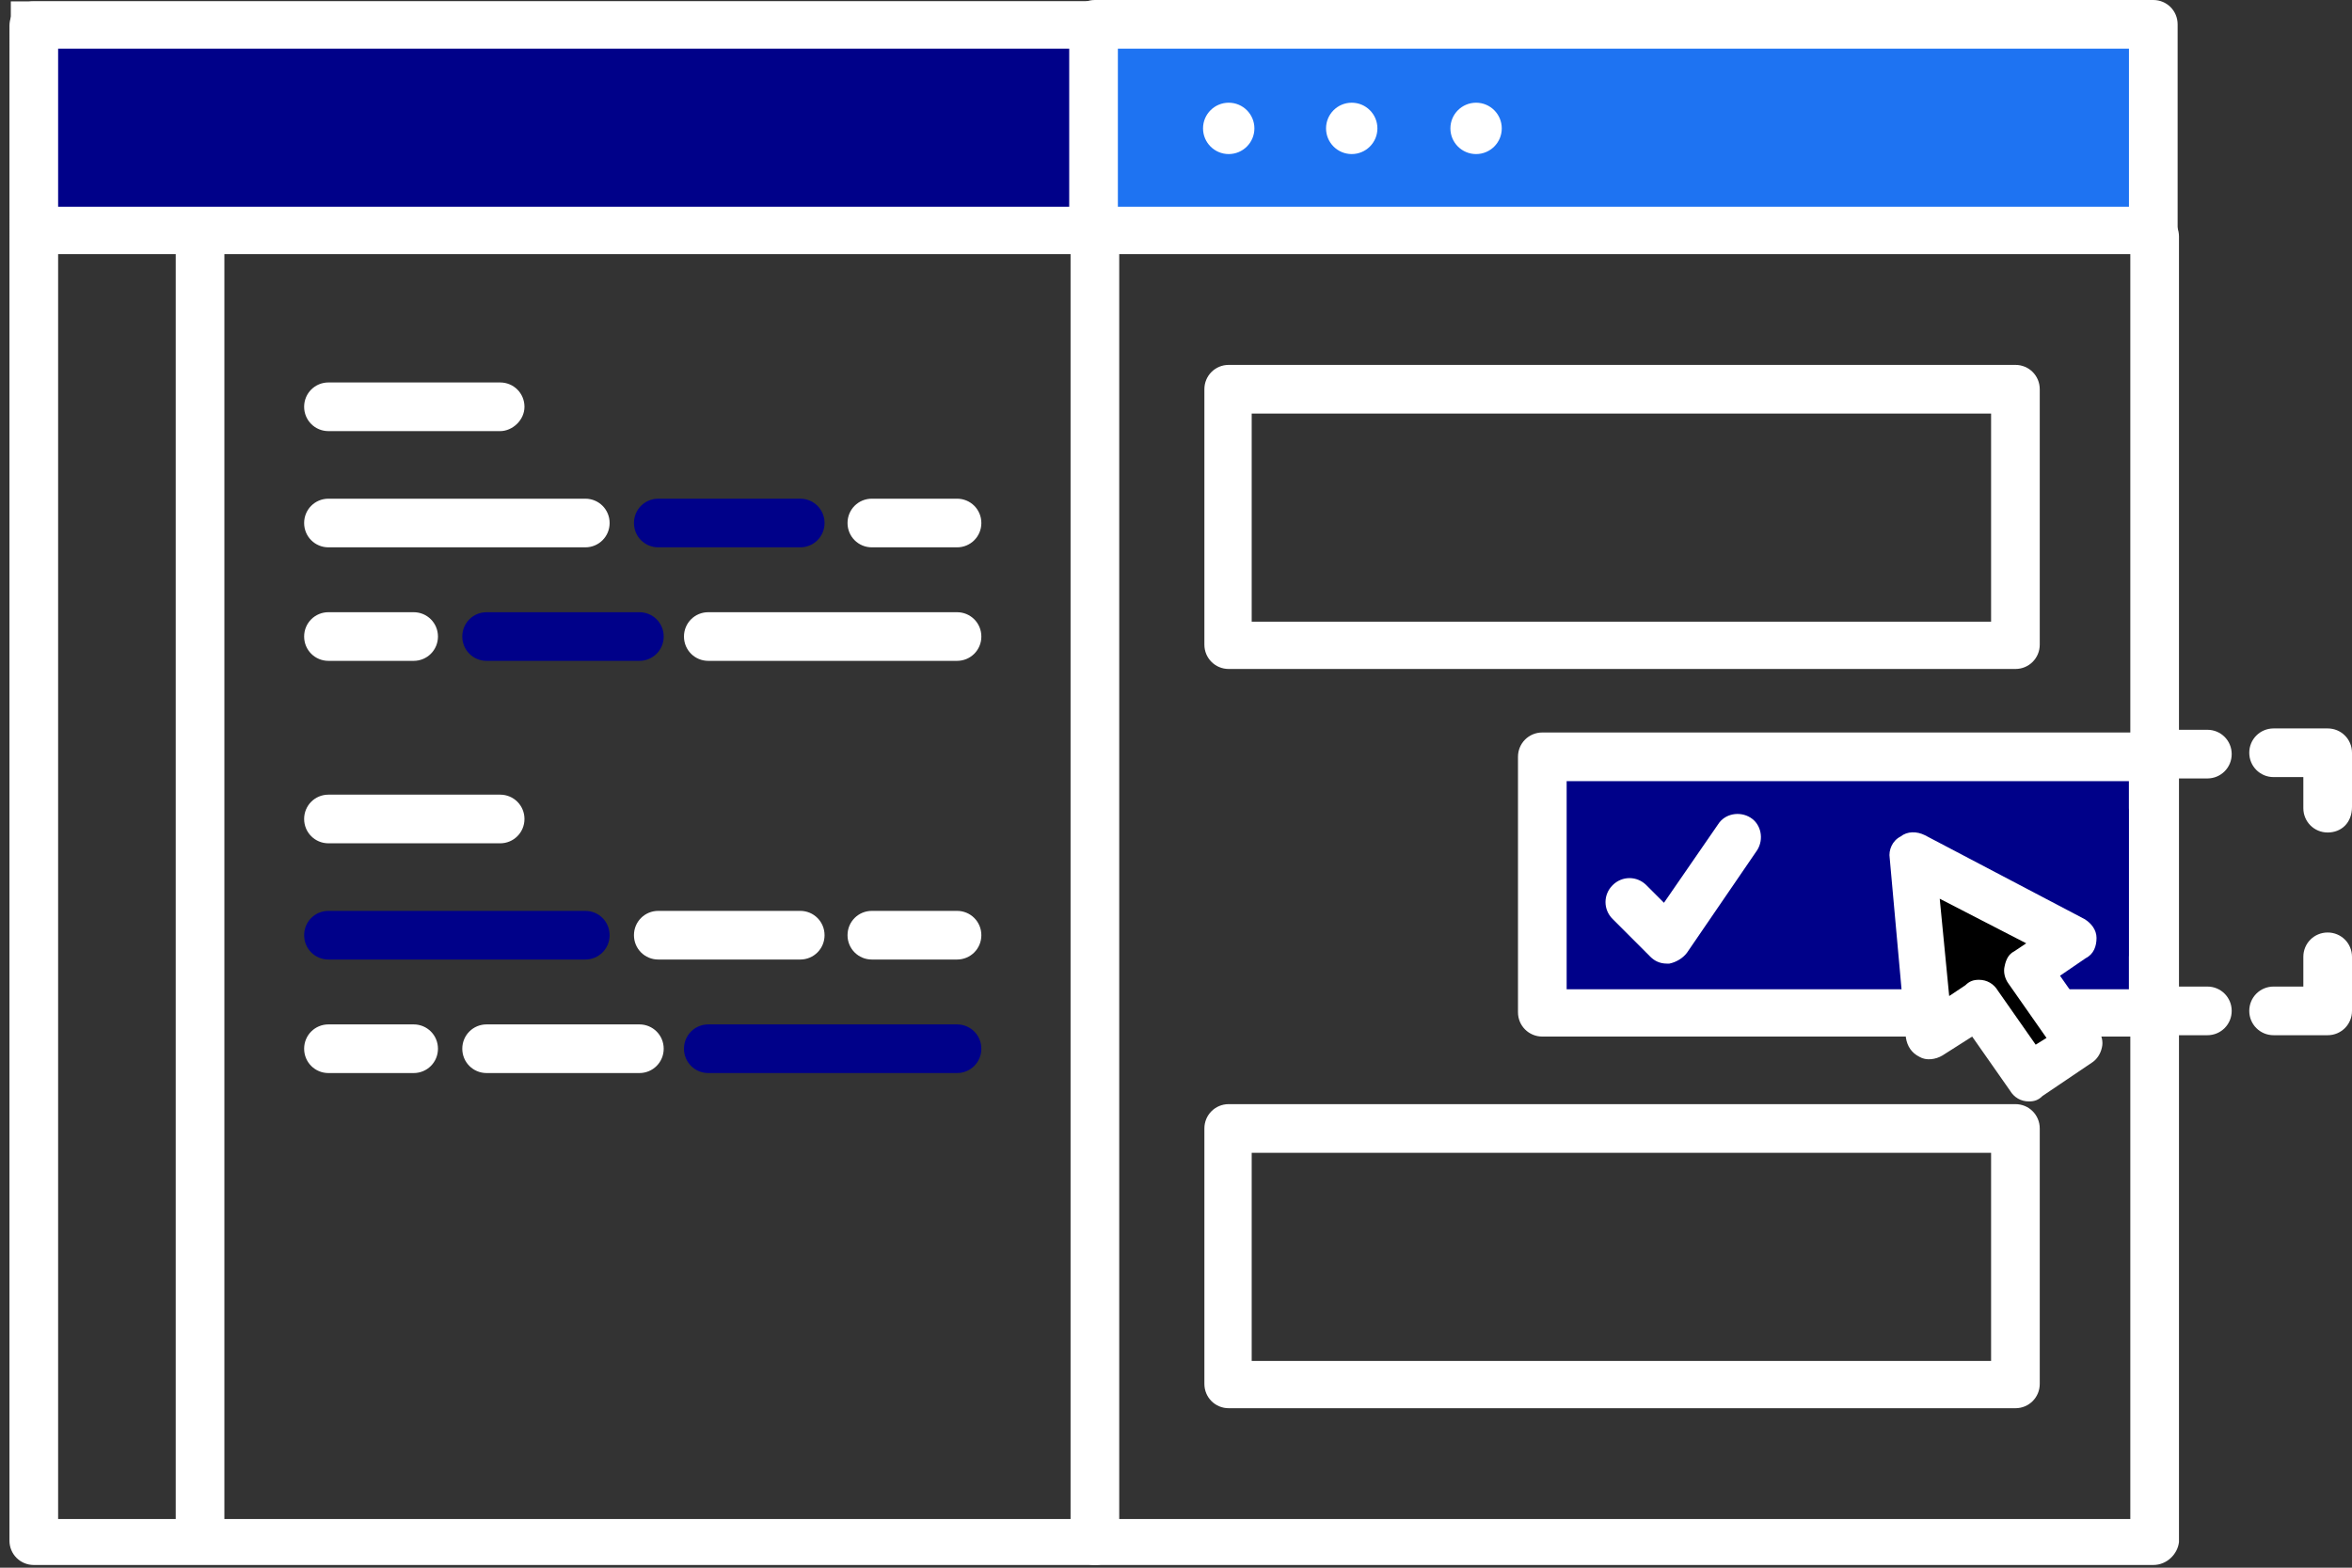 <svg width="174" height="116" viewBox="0 0 174 116" xmlns="http://www.w3.org/2000/svg"><rect x="0" y="0" width="174" height="116" fill="#333333" stroke="none"/><title>javascript copy</title><g fill="none" fill-rule="evenodd"><path d="M159.3 115.8H2.5c-1 0-1.8-.8-1.8-1.8V1.9C.7.9 1.5.1 2.5.1h141.4c1 0 1.8.8 1.8 1.8s-.8 1.8-1.8 1.8H4.3v108.7h153.3V17.5c0-1 .8-1.8 1.8-1.8s1.8.8 1.8 1.8v96.6c-.1.9-.9 1.7-1.9 1.7z" fill="#FFF"/><path d="M81 115.8c-1 0-1.8-.8-1.8-1.8V1.9c0-1 .8-1.8 1.8-1.8s1.8.8 1.8 1.8v112.2c0 .9-.8 1.7-1.8 1.7z" fill="#FFF"/><path fill="#1E73F2" d="M81 1.9h78.3v15.2H81z"/><path d="M159.3 18.8H81c-1 0-1.8-.8-1.8-1.8V1.8C79.2.8 80 0 81 0h78.3c1 0 1.8.8 1.8 1.8V17c0 1-.8 1.8-1.8 1.8zm-76.6-3.5h74.8V3.6H82.7v11.7z" fill="#FFF"/><path fill="#000189" d="M2.5 1.9h78.3v15.2H2.5z"/><path d="M82.6 18.8H.8V.1h81.8v18.7zM4.3 15.3h74.8V3.6H4.3v11.7z" fill="#FFF"/><circle fill="#FFF" cx="90.9" cy="9.5" r="1.9"/><circle fill="#FFF" cx="100" cy="9.5" r="1.9"/><circle fill="#FFF" cx="109.2" cy="9.5" r="1.9"/><path d="M14.8 115.6c-1 0-1.8-.8-1.8-1.8V17.2c0-1 .8-1.8 1.8-1.8s1.8.8 1.8 1.8v96.6c0 1-.8 1.8-1.8 1.8zM37 31.9H24.3c-1 0-1.8-.8-1.8-1.8s.8-1.8 1.8-1.8H37c1 0 1.8.8 1.8 1.8s-.9 1.8-1.8 1.8zM43.3 40.5h-19c-1 0-1.8-.8-1.8-1.8s.8-1.8 1.8-1.8h19c1 0 1.8.8 1.8 1.8s-.8 1.8-1.8 1.8z" fill="#FFF"/><path d="M59.2 40.5H48.7c-1 0-1.8-.8-1.8-1.8s.8-1.8 1.8-1.8h10.5c1 0 1.8.8 1.8 1.8s-.8 1.8-1.8 1.8zM47.3 48.9H36c-1 0-1.8-.8-1.8-1.8s.8-1.8 1.8-1.8h11.3c1 0 1.8.8 1.8 1.8s-.8 1.8-1.8 1.8z" fill="#000189"/><path d="M70.8 48.9H52.4c-1 0-1.8-.8-1.8-1.8s.8-1.8 1.8-1.8h18.4c1 0 1.8.8 1.8 1.8s-.8 1.8-1.8 1.8zM70.8 40.5h-6.3c-1 0-1.8-.8-1.8-1.8s.8-1.8 1.8-1.8h6.3c1 0 1.8.8 1.8 1.8s-.8 1.8-1.8 1.8zM30.6 48.9h-6.3c-1 0-1.8-.8-1.8-1.8s.8-1.8 1.8-1.8h6.3c1 0 1.8.8 1.8 1.8s-.8 1.8-1.8 1.8zM24.3 62.4c-1 0-1.8-.8-1.8-1.8s.8-1.8 1.8-1.8H37c1 0 1.8.8 1.8 1.8s-.8 1.8-1.8 1.8H24.3z" fill="#FFF"/><path d="M43.3 71h-19c-1 0-1.8-.8-1.8-1.8s.8-1.8 1.8-1.8h19c1 0 1.8.8 1.8 1.8s-.8 1.8-1.8 1.8z" fill="#000189"/><path d="M59.2 71H48.7c-1 0-1.8-.8-1.8-1.8s.8-1.8 1.8-1.8h10.5c1 0 1.8.8 1.8 1.8s-.8 1.8-1.8 1.8zM47.3 79.4H36c-1 0-1.8-.8-1.8-1.8s.8-1.8 1.8-1.8h11.3c1 0 1.8.8 1.8 1.8s-.8 1.8-1.8 1.8z" fill="#FFF"/><path d="M70.8 79.4H52.4c-1 0-1.8-.8-1.8-1.8s.8-1.8 1.8-1.8h18.4c1 0 1.8.8 1.8 1.8s-.8 1.8-1.8 1.8z" fill="#000189"/><path d="M70.8 71h-6.3c-1 0-1.8-.8-1.8-1.8s.8-1.8 1.8-1.8h6.3c1 0 1.8.8 1.8 1.8s-.8 1.8-1.8 1.8zM30.6 79.4h-6.3c-1 0-1.8-.8-1.8-1.8s.8-1.8 1.8-1.8h6.3c1 0 1.8.8 1.8 1.8s-.8 1.8-1.8 1.8zM149.1 49.5H90.9c-1 0-1.8-.8-1.8-1.8V28.8c0-1 .8-1.8 1.8-1.8h58.2c1 0 1.8.8 1.8 1.8v18.9c0 1-.8 1.8-1.8 1.8zM92.6 46h54.7V30.6H92.6V46zM149.1 104.2H90.9c-1 0-1.8-.8-1.8-1.8V83.5c0-1 .8-1.8 1.8-1.8h58.2c1 0 1.8.8 1.8 1.8v18.9c0 1-.8 1.8-1.8 1.8zm-56.5-3.5h54.7V85.3H92.6v15.4z" fill="#FFF"/><path fill="#000189" d="M114.2 56.1h45.1V75h-45.1z"/><path d="M159.2 76.7h-45.1c-1 0-1.8-.8-1.8-1.8V56c0-1 .8-1.8 1.8-1.8h45.1c1 0 1.8.8 1.8 1.8v19c0 1-.8 1.7-1.8 1.7zm-43.3-3.5h41.6V57.8h-41.6v15.4z" fill="#FFF"/><g fill="#FFF"><path d="M172.2 76.6h-4c-1 0-1.8-.8-1.8-1.8s.8-1.8 1.8-1.8h2.2v-2.2c0-1 .8-1.8 1.8-1.8s1.8.8 1.8 1.8v4c0 1-.8 1.8-1.8 1.8zM163.3 76.6h-4c-1 0-1.8-.8-1.8-1.8v-4c0-1 .8-1.8 1.8-1.8s1.8.8 1.8 1.8V73h2.2c1 0 1.8.8 1.8 1.8s-.8 1.8-1.8 1.8zM159.3 61.6c-1 0-1.8-.8-1.8-1.8v-4c0-1 .8-1.8 1.8-1.8h4c1 0 1.8.8 1.8 1.8s-.8 1.8-1.8 1.8h-2.2v2.3c0 1-.8 1.7-1.8 1.7zM172.2 61.6c-1 0-1.8-.8-1.8-1.8v-2.3h-2.2c-1 0-1.8-.8-1.8-1.8s.8-1.8 1.8-1.8h4c1 0 1.8.8 1.8 1.8v4c0 1.2-.8 1.9-1.8 1.9z"/></g><g><path fill="#000" d="M142.8 76.7l-1.3-13.3 11.8 6.1-3.3 2.3 3.8 5.5-3.7 2.4-3.7-5.4"/><path d="M150.1 81.5c-.6 0-1.1-.3-1.4-.8l-2.8-4-2.2 1.4c-.5.3-1.2.4-1.7.1-.6-.3-.9-.8-1-1.4l-1.2-13.3c-.1-.6.2-1.3.8-1.6.5-.4 1.2-.4 1.8-.1l11.8 6.2c.5.3.9.8.9 1.4 0 .6-.2 1.2-.8 1.5l-1.9 1.3 2.8 4c.3.4.4.9.3 1.3-.1.5-.4.9-.7 1.1l-3.7 2.5c-.3.3-.6.4-1 .4zm-3.7-9c.6 0 1.1.3 1.4.8l2.8 4 .8-.5-2.8-4c-.3-.4-.4-.9-.3-1.3.1-.5.3-.9.7-1.1l.9-.6-6.4-3.3.7 7.2 1.2-.8c.3-.3.6-.4 1-.4z" fill="#FFF"/></g><path d="M123.3 71.3c-.5 0-.9-.2-1.2-.5l-2.8-2.8c-.7-.7-.7-1.8 0-2.5s1.8-.7 2.5 0l1.3 1.3 4-5.8c.5-.8 1.6-1 2.4-.5.8.5 1 1.6.5 2.4l-5.2 7.6c-.3.4-.8.7-1.3.8h-.2z" fill="#FFF"/></g></svg>